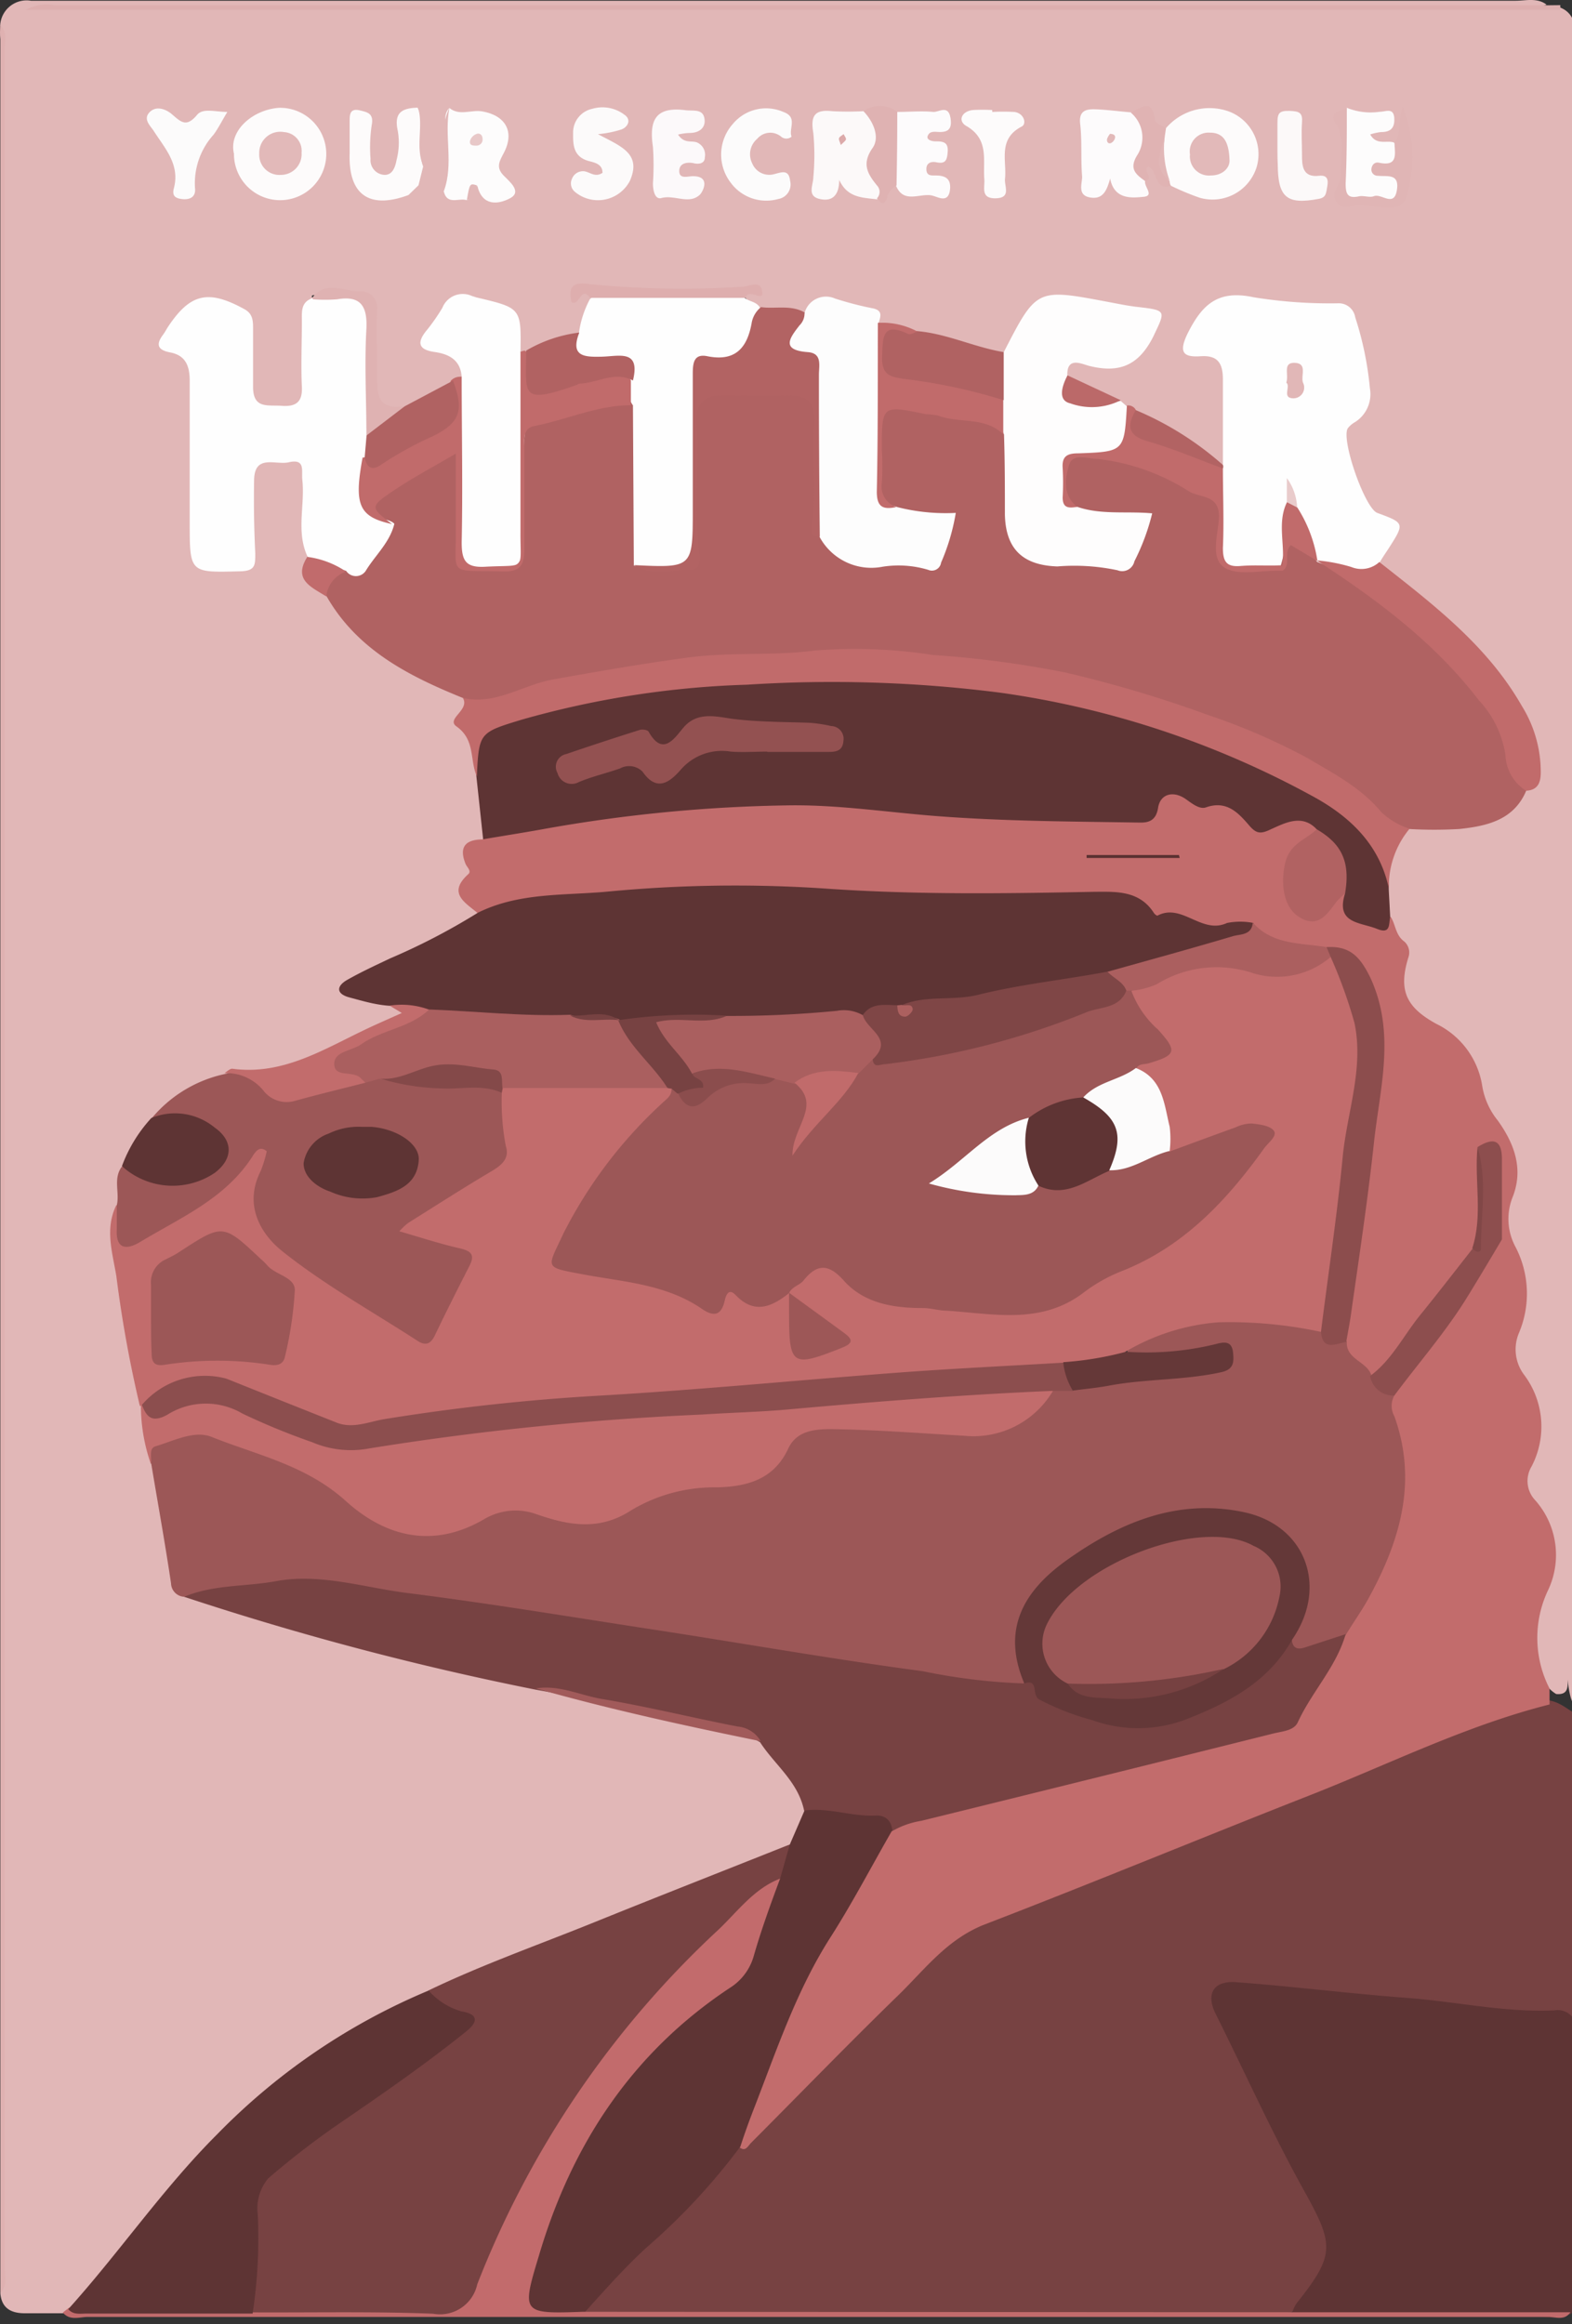 <svg width="106.93" height="158" xmlns="http://www.w3.org/2000/svg"><rect width="100%" height="100%" fill="#333333" stroke="none"/><title>background</title><path fill="none" d="M-1 -1H107.93V159H-1z"/><g><title>Layer 1</title><path fill="#e1b7b7" d="M.014 1.69A1.8 1.8 0 0 1 2.104.05h101c.7 0 1.44-.22 2.09.26a2.61 2.61 0 0 1-1.61.18h-99.8c-.49 0-1 .18-1.23 0h103.51c.94.33 1.09 1.16 1.22 2a8.53 8.53 0 0 1 0 1.32V114.38a2.7 2.7 0 0 1-.17 1.61c-.56-.67-.7-3.49-.41-6.53-.07 1.54-.07 3.07-.07 4.61 0 .55.1 1.18-.78 1.1-1.26-.75-2-3.07-1.66-5a13.74 13.74 0 0 1 .69-2.21 5.49 5.49 0 0 0-.6-5.37 3.25 3.25 0 0 1-.4-3.41 5.46 5.46 0 0 0-.43-5.23 4.27 4.27 0 0 1-.44-3.8 6.74 6.74 0 0 0-.25-5 5.34 5.34 0 0 1-.26-4 4.88 4.88 0 0 0-.85-4.39 8.65 8.65 0 0 1-1.43-3.15 5.64 5.64 0 0 0-3-3.74 4.07 4.07 0 0 1-2.19-4.67c.25-1.17-.76-1.92-.81-3a8.73 8.73 0 0 1-.15-1.93c.12-1.58.15-3.21 1.61-4.29a19.51 19.51 0 0 1 3.12-.14 5.87 5.87 0 0 0 4.74-2.24 2.3 2.3 0 0 0 .74-2.66 14.23 14.23 0 0 0-3.8-6.33 39.25 39.25 0 0 0-5.08-4.66c-.66-.52-1.56-.9-1.62-1.94a1.77 1.77 0 0 1 .28-.77c.78-1 .7-1.75-.66-2.17-.61-.19-.86-.82-1.07-1.4-.38-1-.66-2.1-1-3.15a1.77 1.77 0 0 1 .41-2 3.29 3.29 0 0 0 .88-3.49c-.94-4.45-.38-3.77-4.94-4.31-1-.12-2.09 0-3.14-.05a2.68 2.68 0 0 0-3.15 2.13c-.25.72.15.9.68 1 1.32.21 1.69 1.1 1.66 2.27-.05 1.76.23 3.52-.2 5.26-.49.64-.88.09-1.24-.14-1.6-1-3.26-2-4.9-2.94-.26-.16-.53-.31-.8-.45l-.63-.3c-1.15-.66-2.64-.73-3.47-2-.19-.77.12-1.17.9-1.19a13.32 13.32 0 0 1 1.64.15 3 3 0 0 0 3.29-2.32c.16-.66-.24-.75-.7-.83-1.84-.33-3.68-.64-5.54-.86a1.85 1.85 0 0 0-1.89 1c-.6.9-.91 2-1.92 2.63-2 0-3.84-.9-5.79-1.22-.86-.31-1.78-.4-2.62-.79a3.86 3.86 0 0 0-5.26-.71 12.09 12.09 0 0 1-2.77-.23 1.85 1.85 0 0 1-1.14-.92c-.16-.07.42-.47-.25-.4-3.06.34-6.13.09-9.19.15-.62 0-1.12-.47-1.83-.33.35.19.81 0 .91.48a4.21 4.21 0 0 1-.71 2.5c-1.08.91-2.5.94-3.74 1.45a.88.88 0 0 1-.47-.1 1.58 1.58 0 0 1-.32-1.08c-.05-1.61-.93-2.27-3.16-2.37-.79 0-2.37 1.41-2.54 2.29-.13.66.38.72.77.86.92.31 1.59.78 1.43 1.9a1.83 1.83 0 0 1-.73.64c-1.2.54-2.19 1.52-3.56 1.71-2-.06-2.1-.15-2.21-2.15a34.3 34.3 0 0 1 0-3.79c.08-1.35-.49-1.93-1.81-1.9a16.34 16.34 0 0 1-1.81 0c-.6-.05.05.36-.16.47-.47 1.8-.2 3.63-.29 5.44-.08 1.62-.48 2.06-1.9 2.1s-2.23-.53-2.36-2.1c-.08-1 0-2-.05-3a2.59 2.59 0 0 0-2.82-2.16 2.82 2.82 0 0 0-2.11 2 .78.78 0 0 0 .38.85c1.24.74 1.24 1.94 1.24 3.19v9.6a1.93 1.93 0 0 0 2.91 1.78c.52-.25.47-.69.45-1.13a35 35 0 0 1 0-4c.11-1.63.83-2.1 2.7-2.14 1.64 0 1.52 1.09 1.55 2.13 0 1.43 0 2.87.07 4.3a2.63 2.63 0 0 0 1.32 2.98 17.9 17.9 0 0 0 7.37 5.93 7.71 7.71 0 0 1 1.87 1c-.18 2 1.12 3.68 1.22 5.62a7.25 7.25 0 0 1 .26 3.83 4.48 4.48 0 0 0-.47 5.28c-.51 1.11-1.63 1.41-2.58 1.91-1.71.89-3.45 1.7-5.22 2.47-.34.15-.75.25-.89.81.83.52 1.87.45 2.75.86 1.11.49 1.07 1.06 0 1.52-2.27 1-4.46 2.19-6.76 3.13-1.44.59-3 .08-4.41.51a9.53 9.53 0 0 0-4.93 2.92 19.36 19.36 0 0 0-2.07 3.44c-.24.82-.08 1.69-.3 2.52-.49 1.78 0 3.52.29 5.24.46 2.72.93 5.44 1.38 8.16.23 1.33.38 2.68.68 4 .44 2.26.74 4.54 1.21 6.8.15.69.2 1.44.92 1.84a122.37 122.37 0 0 0 12.36 3.65c3.82.86 7.62 1.78 11.43 2.69 4.44 1.1 8.89 2.1 13.36 3.1a13.06 13.06 0 0 1 1.74.52 8.62 8.62 0 0 1 3.45 5 3.48 3.48 0 0 1-1.19 2.55c-7.58 3-15.12 6.2-22.75 9.12a10.09 10.09 0 0 0-1.64.78 45.28 45.28 0 0 0-16.28 11.87c-2.41 2.65-4.58 5.51-6.83 8.29a5 5 0 0 1-1.4 1.38 1.88 1.88 0 0 1-.69.15h-2.6c-.93 0-1.57-.34-1.66-1.35a4.4 4.4 0 0 0 .13-1.8V3.51a4 4 0 0 0-.14-1.82z"/><path fill="#774242" d="M107.514 116.7c.35.44.2 1 .2 1.44v36.76c0 .47.19 1-.23 1.41a1.12 1.12 0 0 1-.36-.48c-.3-4.85 0-9.7-.14-14.55a18 18 0 0 0-.11-3.77c-1.73-.78-3.59-.37-5.38-.61-5.25-.71-10.55-1-15.81-1.69a5.9 5.9 0 0 0-1 0c-1.56.06-2 .6-1.3 2 1.93 3.85 3.69 7.79 5.67 11.61.33.64.69 1.26 1 1.9a5 5 0 0 1-2.65 6.69h-46.87c-.8.07-1-.27-.58-.94a13.12 13.12 0 0 1 1.93-2.24c2.93-2.65 5.65-5.52 8.32-8.43a5.28 5.28 0 0 0 1.4-1.15c3.86-3.87 7.75-7.73 11.56-11.65a8.84 8.84 0 0 1 3-2.25c12.08-4.76 24.07-9.74 36.17-14.47a8.53 8.53 0 0 1 3.07-.67c.84.15 1.4.77 2.11 1.09z"/><path fill="#5e3434" d="M87.904 157.2a2.76 2.76 0 0 1 .27-.58c2.68-3.36 2.58-4 .49-7.76s-4-8-6-12c-.65-1.35-.08-2.21 1.42-2.1 3.88.29 7.75.78 11.63 1.07 3.34.25 6.63 1 10 .85a1.29 1.29 0 0 1 1.4.7 4.07 4.07 0 0 1 .16 2c.08 5.52-.12 11 .1 16.57l.1.45c0 .46-.37.67-.66.94a4.68 4.68 0 0 1-2.12.15h-15.21c-.52-.1-1.08.12-1.58-.29z"/><path fill="#c26b6c" d="M87.904 157.2h18.92c-.4.59-1 .32-1.52.32H5.974c-.57 0-1.22.28-1.7-.3l.41-.32c4-.45 8.09-.14 12.13-.2 4.3.13 8.6 0 12.9.07a2.06 2.06 0 0 0 2.23-1.51 64.4 64.4 0 0 1 9-15.95 73.88 73.88 0 0 1 10.92-11.48c.37-.32.8-.9 1.39-.25-.8 3.2-1.21 6.41-4.35 8.64-6.51 4.61-10.41 11.09-12.21 18.84-.36 1.54-.23 1.64 1.41 1.72.59 0 1.23-.1 1.72.39l48.08.03z"/><path fill="#dfb1b1" d="M.014 1.69c.51.51.3 1.15.3 1.73v150.74c0 .58.21 1.23-.29 1.74v-1.33V2.68c-.04-.33-.02-.66-.01-.99z"/><path fill="#ddaeae" d="M106.134.35v.32H1.754a3 3 0 0 1 2-.31H105.234l.9-.01z"/><path fill="#c26c6c" d="M105.404 114.8v1.08c-5.68 1.43-10.9 4.05-16.32 6.18-7.39 2.9-14.73 5.94-22.14 8.79-2.52 1-4 3-5.8 4.76-3.41 3.31-6.72 6.73-10.07 10.09-.2.2-.37.63-.79.27s-.13-.73 0-1.1c2.3-7.44 6-14.17 10.24-20.67a5.68 5.68 0 0 1 2.74-1.07c7.73-1.8 15.37-3.92 23.1-5.72a2.5 2.5 0 0 0 1.88-1.22c.89-1.84 2.21-3.43 3.05-5.29s1.95-3.45 2.68-5.31a12.85 12.85 0 0 0 .51-8.73 2.69 2.69 0 0 1-.06-2.09c1.89-2.83 4-5.49 6.06-8.22a5.16 5.16 0 0 0 1.2-3.48c-.06-1.32 0-2.64 0-4 0-.29.1-1.14-.67-.44-.26 2 .31 4.1-.37 6.09q-3.09 4.12-6.2 8.23c-.34.45-.66.9-1.33.69-1-.66-2-1.27-2-2.66.79-6 1.52-12 2.44-18 .38-2.49-.35-4.69-1.17-6.92-.33-.9-1.15-1.11-2-1.26-1.92-.15-3.87-.23-5.44-1.59-2 .53-3.93-.55-5.92-.54a1 1 0 0 1-.62-.22c-1.8-1.58-4-1.4-6.13-1.31-6.08.23-12.14 0-18.21-.33a126.12 126.12 0 0 0-19.34.89c-.76.08-1.43.66-2.24.37-.86-.72-2.06-1.35-.63-2.64.24-.22-.1-.47-.19-.71-.46-1.14 0-1.65 1.18-1.65a2.28 2.28 0 0 1 1.56-.79 139.55 139.55 0 0 1 18.1-2 59.39 59.39 0 0 1 9.58.55 135 135 0 0 0 14.55.57 1.84 1.84 0 0 0 1.89-.79c.29-.5.82-1 1.35-.79 1.62.61 3.59.2 4.94 1.55a1.88 1.88 0 0 0 2.11.39c.92-.25 2-.67 2.73.37.21.72-.38.92-.8 1.26a3 3 0 0 0-1 3.53q.85 1.92 2.43.53c.39-.34.61-1 1.32-.75.58 1.82 1.21 2.17 3 1.64.34.54.32 1.25.93 1.68a1 1 0 0 1 .27 1.06c-.7 2.25-.16 3.4 1.9 4.53a5.66 5.66 0 0 1 3.12 4.22 5 5 0 0 0 1.05 2.34c1.13 1.57 1.79 3.32 1 5.26a4 4 0 0 0 .2 3.32 6.87 6.87 0 0 1 .24 5.89 2.87 2.87 0 0 0 .36 2.83 5.85 5.85 0 0 1 .5 6.24 1.9 1.9 0 0 0 .23 2.26 5.6 5.6 0 0 1 .88 6.18 7.54 7.54 0 0 0 .12 6.65z"/><path fill="#b06262" d="M103.814 53.76c-.84 2-2.68 2.4-4.54 2.6a29.47 29.47 0 0 1-3.43 0 3.09 3.09 0 0 1-2.23-.81c-2.53-2.68-5.78-4.22-9.13-5.54a77.44 77.44 0 0 0-13.77-4.16c-2.93-.56-5.92-.63-8.88-.9a85.36 85.36 0 0 0-16.34.4 40.4 40.4 0 0 0-11.76 2.6c-1 .42-1.55-.07-2.23-.49-3.7-1.5-7.21-3.27-9.3-6.94-.38-1.07.21-1.58 1.1-1.91a2.83 2.83 0 0 0 2.67-3.08 1.16 1.16 0 0 1 0-2 29.26 29.26 0 0 1 4.58-2.92c.89-.54 1 .39 1 .95.12 1.6 0 3.2.05 4.8a2 2 0 0 0 3.11 1.83c.6-.31.61-.86.61-1.42v-5.79c0-1.93.3-2.33 2.26-2.86 1.17-.31 2.35-.63 3.53-.87.75-.15 1.53-.35 2.16.35.57 1.33.24 2.73.32 4.1.12 2-.23 4.08.24 6.1a2.22 2.22 0 0 0 2.61.33c.86-.34.45-1.27.46-1.94v-7.13c0-2 .54-2.53 2.54-2.68a29.23 29.23 0 0 1 4 0c1.84.11 2.29.63 2.37 2.47.1 2.37-.21 4.74.16 7.1a3.92 3.92 0 0 0 4.15 2.08 11 11 0 0 1 2.31 0 1.25 1.25 0 0 0 1.42-.84c.75-1.64.67-1.82-1.13-2a7.93 7.93 0 0 1-2.08-.53 1.51 1.51 0 0 1-1-1.19 30.33 30.33 0 0 1 0-5.25 1 1 0 0 1 1.23-1 48.4 48.4 0 0 1 6.9 1.39 1.36 1.36 0 0 1 .7.67c.57 1.55.26 3.16.3 4.75.09 3 1 3.94 4 4a21.71 21.71 0 0 1 2.64.11 1.33 1.33 0 0 0 1.51-.75c.29-.59.87-1.23.61-1.81s-1.09-.2-1.67-.24a7.18 7.18 0 0 1-2.73-.58c-1.24-.78-1.13-2-.79-3.09s1.52-1 2.41-.88a19.84 19.84 0 0 1 7.82 2.93 1.93 1.93 0 0 1 .78 1.73c.23 3 .23 3 3.19 2.9.1 0 .23 0 .29-.12 1.09-1.61 1.09-1.61 2.72-.5l.39.26c6.2 3.85 11.91 8.17 13.87 15.77z"/><path fill="#9c5757" d="M94.844 94.88a1.44 1.44 0 0 0 0 1.4c1.61 4.46.38 8.53-1.79 12.45-.45.81-1 1.58-1.48 2.37-.66 1.06-1.77 1.14-2.84 1.29a.81.81 0 0 1-1-.75c.42-1.58 1.17-3.08.73-4.82a4.25 4.25 0 0 0-2.76-3.24 6.66 6.66 0 0 0-2.08-.54c-5.12-.12-9.54 1.47-12.9 5.49a4.63 4.63 0 0 0-1 4.49c.16.56.44 1.18-.2 1.67-2.24.57-4.39-.24-6.53-.56-10.09-1.5-20.19-2.95-30.26-4.6-3.7-.6-7.45-.89-11.12-1.66a10 10 0 0 0-3.29.19 40 40 0 0 1-5.75.5.94.94 0 0 1-.94-.91c-.4-2.71-.89-5.4-1.34-8.1-.45-1.09 0-1.63 1.08-1.92a7.09 7.09 0 0 1 5 .21c2.87 1.26 5.76 2.33 8.26 4.42a6.21 6.21 0 0 0 7.12 1 7.23 7.23 0 0 1 6.2-.47 5 5 0 0 0 4.45-.38 17.69 17.69 0 0 1 7.65-1.94 3.17 3.17 0 0 0 2.71-1.6 4.34 4.34 0 0 1 4.46-2.17c2.91.19 5.83.41 8.76.41a5.17 5.17 0 0 0 4.52-1.86 3.43 3.43 0 0 1 1.15-.94 4 4 0 0 1 1.34-.25c3.38-.73 6.92-.47 10.51-1.54-.81-.88-1.46-.46-2-.4-1.62.18-3.24.62-4.82-.19 0-1 .84-1.06 1.46-1.32a16.32 16.32 0 0 1 11.47-.43 9.41 9.41 0 0 0 2 1c-.1 1.24 1.36 1.36 1.67 2.32a11.68 11.68 0 0 1 1.56 1.38z"/><path fill="#c26c6c" d="M89.854 90.55a29.53 29.53 0 0 0-7-.65 14.6 14.6 0 0 0-6.3 2c-1.18 1.35-2.86.86-4.32 1.15-6.65.53-13.32.87-20 1.41-9.12.75-18.3 1-27.33 2.65a5.86 5.86 0 0 1-3.38-.42c-1.74-.7-3.52-1.32-5.22-2.1a5.68 5.68 0 0 0-5.51.41 10.55 10.55 0 0 1-1 .52l-.28.07a83.94 83.94 0 0 1-1.6-8.83c-.26-1.59-.8-3.21 0-4.83a.88.88 0 0 1 .23.24c.41.6-.13 1.71.58 1.93s1.48-.59 2.19-1a16.1 16.1 0 0 0 5.68-4.45c.35-.48.81-1.09 1.48-.73s.27 1 .15 1.5c-.7 3-.12 4.56 2.46 6.29 2.24 1.5 4.62 2.81 6.79 4.43 1.09.81 1.76.55 2.27-.66.43-1 1-2 1.46-3 .34-.71.15-1.16-.62-1.36a25.83 25.83 0 0 1-2.54-.74c-1.25-.47-1.35-1-.26-1.8 1.58-1.11 3.22-2.13 4.87-3.12a2 2 0 0 0 1.16-2.26 5.5 5.5 0 0 1 .18-3.26 1.16 1.16 0 0 1 .45-.32 78 78 0 0 1 10.54-.11 1.63 1.63 0 0 1 .51.14c.76.55.32 1.06-.1 1.51a22.77 22.77 0 0 1-2 2.18c-2.23 1.88-3.44 4.42-4.71 6.93-.68 1.34-.59 1.53.94 1.83 2.8.56 5.72.72 8.22 2.33a.71.71 0 0 0 1.13-.23 1 1 0 0 1 1.75-.31c1 .85 2-.15 3 0a3.78 3.78 0 0 1 .43 2.38c0 1.64.11 1.7 1.72 1.28a1.74 1.74 0 0 0 1.11-.52c-.86-1.31-2.62-1.75-3.33-3.22 1.18-2.28 2.28-2.6 4.16-1a6.7 6.7 0 0 0 3.74 1.58c2.63.27 5.28.36 7.91.67a3.28 3.28 0 0 0 1.94-.45c3-1.58 6.1-3.13 9-4.92 2.23-1.38 3.55-3.74 5.22-5.71.55-.64.22-1-.55-1a8.5 8.5 0 0 0-2.83.87c-.86.36-1.68.87-2.68.53a2.45 2.45 0 0 1-.37-1.57 6.6 6.6 0 0 0-1.88-3.94c-.2-.73.41-.81.83-.93 1.29-.37 1-.95.31-1.67a9.68 9.68 0 0 1-1.3-1.66c-.3-.46-.58-1 0-1.44 2.67-1.46 5.41-2.37 8.5-1.35a5.28 5.28 0 0 0 3.54-.37c.5-.19 1-.58 1.55-.39a9.36 9.36 0 0 1 2.08 6.75c-.66 5.62-1.51 11.22-2.18 16.85a2.81 2.81 0 0 1-.79 1.89z"/><path fill="#774242" d="M12.524 108.56c2-.84 4.16-.68 6.24-1.06 3-.56 6 .43 8.92.8 5.65.71 11.27 1.65 16.9 2.51 6.06.93 12.11 2 18.19 2.81a40.66 40.66 0 0 0 6.85.83.66.66 0 0 1 1 .06c2.65 2.67 6 3.05 9.31 2.13 2.78-.77 5.48-2.11 7.1-4.82a.66.66 0 0 1 .84-.35c.05.6.39.7.9.53l2.76-.9c-.64 2.23-2.3 3.91-3.26 6-.26.55-1 .6-1.6.74q-12 3-24 5.95a5.77 5.77 0 0 0-2 .71c-1.35-.7-2.85-.6-4.29-.87-.58-.11-1.21 0-1.68-.5-.4-2-2-3.13-3-4.68-1.79-1.08-3.87-1.12-5.83-1.58-3.14-.74-6.29-1.44-9.46-2a202.59 202.59 0 0 1-23.89-6.31zm40.54 19.16c-1.77.68-2.88 2.22-4.17 3.45a65.1 65.1 0 0 0-16.43 24.13 2.59 2.59 0 0 1-3 2c-4.08-.16-8.18-.07-12.26-.09a1 1 0 0 1-.29-.91 29.13 29.13 0 0 0 .19-5.45 4.91 4.91 0 0 1 2.39-4.4c3.59-2.47 7.11-5 10.64-7.57a10.77 10.77 0 0 0 .89-.74c.48-.43.54-.7-.14-1.08s-1.87-.45-1.75-1.73c3.66-1.76 7.5-3.11 11.26-4.63 4.43-1.79 8.88-3.53 13.32-5.3.26 1.36.14 1.79-.65 2.32z"/><path fill="#5e3434" d="M32.494 62.06c2.78-1.39 5.85-1.17 8.81-1.44a91.51 91.51 0 0 1 14.84-.21c6.12.43 12.22.34 18.34.22 1.38 0 3-.12 4 1.43.05.09.21.21.25.19 1.67-.88 3 1.3 4.73.5a4.62 4.62 0 0 1 1.8 0c.35 1.21-.72 1.2-1.33 1.4-2.84.9-5.69 1.76-8.61 2.39a96.42 96.42 0 0 1-13.73 2.07 3.16 3.16 0 0 1-.53.11 14 14 0 0 0-2.62.53c-3-.24-5.91.49-8.88.24a40.26 40.26 0 0 0-7.1.22 3.14 3.14 0 0 1-.55-.11 11.55 11.55 0 0 0-3.33-.11 73 73 0 0 1-9.26-.36c-1-.09-1.84-.68-2.83-.75s-1.83-.33-2.73-.57-.9-.76-.15-1.19c.95-.54 1.95-1 2.94-1.47a43.77 43.77 0 0 0 5.94-3.09z"/><path fill="#5e3434" d="M94.564 62.35c-.11.47.05 1.19-.9.8-1.14-.46-2.83-.35-2.17-2.41a8.84 8.84 0 0 0-1.93-4.36c-1-1.07-2.17-.42-3.12 0-.72.35-1 .29-1.49-.28-.74-.86-1.53-1.7-2.92-1.21-.42.15-.91-.23-1.33-.53-.87-.64-1.78-.4-1.93.56-.17 1.13-1 1-1.51 1-4.49-.07-9-.09-13.46-.43-3.3-.25-6.6-.76-9.91-.74a102.28 102.28 0 0 0-17.17 1.66c-1.29.23-2.58.43-3.86.65l-.46-4.28c-.32-3.11-.16-3.36 2.73-4.23a65.84 65.84 0 0 1 17.3-2.55 83.45 83.45 0 0 1 18 1 63.26 63.26 0 0 1 18.82 6.61c.53.29 1 .63 1.54 1 2.07 1.42 3.7 3.11 3.67 5.85l.1 1.89zm-41.5 65.37l.66-2.32 1-2.31c1.66-.22 3.26.44 4.91.34.67 0 1 .42 1.06 1-1.4 2.43-2.7 4.93-4.21 7.29-2.28 3.57-3.61 7.53-5.12 11.43-.36.92-.7 1.85-1 2.78a43.11 43.11 0 0 1-6.42 6.9c-1.48 1.36-2.8 2.86-4.14 4.34h-.16c-4.12.14-4.18.12-3-3.77 2.23-7.58 6.34-13.84 13-18.25a3.76 3.76 0 0 0 1.63-2.18c.5-1.74 1.13-3.48 1.79-5.25z"/><path fill="#c26c6c" d="M71.624 94.56a6.28 6.28 0 0 1-6.06 3.05c-3-.17-6-.41-9.06-.45-1.26 0-2.36.18-2.9 1.35-1 2.13-2.87 2.56-4.85 2.61a11 11 0 0 0-5.82 1.56c-2.21 1.44-4.32 1-6.43.27a4.18 4.18 0 0 0-3.6.35c-3.45 2-6.68 1.19-9.38-1.25s-6-3.11-9.13-4.36c-1.18-.47-2.57.27-3.82.64-.47.14-.24.78-.31 1.2a12 12 0 0 1-.68-4l.1-.07a3.82 3.82 0 0 0 2.58-.19 4.48 4.48 0 0 1 3.85.1c.6.28 1.29.38 1.86.71 3.57 2.05 7.3 2 11.23 1.26 6-1.16 12.18-1.22 18.29-1.7 7-.55 14.1-.92 21.13-1.55 1-.05 2.08-.31 3 .47z"/><path fill="#9c5757" d="M34.134 74.3a16.43 16.43 0 0 0 .27 3.61c.27.82-.24 1.28-.94 1.7-1.93 1.14-3.81 2.35-5.71 3.54a5.23 5.23 0 0 0-.59.56c1.48.43 2.76.85 4.07 1.15.77.18 1.11.4.7 1.2-.8 1.57-1.6 3.15-2.36 4.74-.29.6-.65.7-1.17.36-3.09-2-6.34-3.81-9.21-6.1-1.51-1.21-2.61-3.17-1.47-5.43a8.12 8.12 0 0 0 .42-1.36c-.46-.39-.72 0-.87.19-1.84 3-4.95 4.29-7.78 6-.85.5-1.62.51-1.55-.86v-1.66c.21-.86-.27-1.82.35-2.63 1.32.31 2.52 1.12 4 .86s2.75-1.09 2.73-2-1.23-1.73-2.76-2c-.65-.11-1.32.28-1.93-.16a8.9 8.9 0 0 1 5-3 2.64 2.64 0 0 1 2.84.78 2.38 2.38 0 0 0 2.45.47c1.36-.44 2.8-.59 4.16-1a3 3 0 0 1 1.36-.13 39.13 39.13 0 0 0 5.89.44c.72-.08 1.61-.17 2.1.73z"/><path fill="#fefefe" d="M26.824 35.61c-.3 1.25-1.26 2.1-1.91 3.14a.8.8 0 0 1-1.37.06c-.89-.3-2 0-2.64-1-.77-1.69-.15-3.46-.34-5.19-.07-.6.24-1.46-.93-1.19-.89.2-2.32-.58-2.35 1.21s0 3.31.08 5c0 .78 0 1.17-1 1.2-3.46.09-3.46.14-3.46-3.34v-9.61c0-1-.27-1.73-1.33-1.93-.84-.16-1-.53-.47-1.22a4.6 4.6 0 0 0 .26-.42c1.55-2.38 2.78-2.67 5.28-1.29.54.3.57.76.57 1.27v4c0 1.52 1 1.22 1.95 1.29s1.42-.24 1.37-1.29c-.07-1.49 0-3 0-4.47 0-.61-.08-1.25.66-1.54a4.08 4.08 0 0 1 2.86-.26c.84.09 1.12.75 1.11 1.56 0 2.57 0 5.13.15 7.69a6.79 6.79 0 0 1-.11 1.74c-.44 1.17.15 2.34 0 3.52 0 .87 1.2.61 1.62 1.07z"/><path fill="#5e3434" d="M29.154 135.33a4.72 4.72 0 0 0 2.25 1.42c.88.14 1.32.55.32 1.35-2.65 2.13-5.43 4.07-8.25 6a56.56 56.56 0 0 0-5.23 4 3.18 3.18 0 0 0-.71 2.45 34.15 34.15 0 0 1-.35 6.74H5.864c-.42 0-.89.1-1.22-.3 3.49-3.87 6.44-8.21 10.15-11.91a43.52 43.52 0 0 1 14.36-9.75z"/><path fill="#fefefe" d="M83.184 31.61v-5.8c0-1.11-.34-1.67-1.52-1.59s-1.5-.26-.89-1.53c1-2 2.07-3 4.5-2.48a32.46 32.46 0 0 0 5.75.41 1.13 1.13 0 0 1 1.16.95 22.24 22.24 0 0 1 1 4.84 2.25 2.25 0 0 1-1 2.28 1.65 1.65 0 0 0-.5.42c-.49.74 1.15 5.44 2 5.76 1.87.69 1.87.7.77 2.42-.21.32-.43.64-.64 1-.4 1-1.21.94-2 .72a23.28 23.28 0 0 1-2.23-.82 16.84 16.84 0 0 1-1.67-3.5 12.42 12.42 0 0 0-.2-1.46 2.63 2.63 0 0 1 0 1.35 15.67 15.67 0 0 1-.66 4.1c-1.26 0-2.81.51-3.68-.18s-.23-2.36-.34-3.59c-.08-.91-.58-1.8-.24-2.75a1.3 1.3 0 0 1 .39-.55z"/><path fill="#c16b6b" d="M94.474 60.41c-.62-2.94-2.58-4.84-5.08-6.22a62.18 62.18 0 0 0-21.38-7.1 90.2 90.2 0 0 0-17.19-.54 62.83 62.83 0 0 0-15.31 2.37c-2.93.89-2.93.88-3.08 3.86-.49-1.1-.09-2.48-1.38-3.39-.74-.52.93-1.12.43-1.94 2.22.51 4.06-.88 6.11-1.25 3-.54 6-1.06 9.08-1.48s5.82-.11 8.73-.49a34.78 34.78 0 0 1 8.06.3 70.35 70.35 0 0 1 9 1.19 84.27 84.27 0 0 1 9.71 2.89 43.59 43.59 0 0 1 6.77 2.93c1.78 1.06 3.63 2 5 3.66a4.93 4.93 0 0 0 1.94 1.14 6.11 6.11 0 0 0-1.41 4.07z"/><path fill="#fefdfd" d="M73.284 34.46c1.64.56 3.36.28 5.09.44a15 15 0 0 1-1.21 3.26.85.85 0 0 1-1.15.61 14.13 14.13 0 0 0-4.09-.26c-2.36-.08-3.52-1.19-3.57-3.54 0-1.81 0-3.62-.06-5.43a5.34 5.34 0 0 1-.46-2.35c.08-1.09-.3-2.25.44-3.24 2.23-4.34 2.23-4.34 7.01-3.44.7.13 1.4.28 2.11.36 2 .23 1.88.26 1.06 2-1 2-2.34 2.52-4.39 2-.52-.14-1.53-.65-1.46.71s.68 1.73 1.88 1.58c.59-.07 1.15.26 1.75.1l.43.38a3 3 0 0 1 .39 1.97c0 1-.39 1.58-1.51 1.39a4.12 4.12 0 0 0-1.31 0c-.59.1-1.55-.41-1.68.47s-.48 1.94.28 2.79c.08.14.3.14.45.2z"/><path fill="#fefefe" d="M43.114 38.45l-.06-10.89a2.5 2.5 0 0 1-.44-1.6.94.94 0 0 0-1-1.21c-.44 0-.88 0-1.32-.07-1.52-.19-1.72-.66-.92-2a6.83 6.83 0 0 1 .74-2.32 1 1 0 0 1 .73-.35c3.09-.05 6.18-.07 9.28 0a1 1 0 0 1 .59.29c.33.22.8.23 1 .66-.2 2.61-.7 3.27-3.07 3.86a1.29 1.29 0 0 0-1 1.08 20.41 20.41 0 0 0-.37 5.39v6.26c0 .58.07 1.17-.75 1.13a10.46 10.46 0 0 1-3.41-.23z"/><path fill="#fdfdfd" d="M61.014 34.47a13.37 13.37 0 0 0 4 .4 14.31 14.31 0 0 1-1 3.38.63.63 0 0 1-.88.49 7 7 0 0 0-3.1-.21 4 4 0 0 1-4.27-2c-.5-1.27-.13-2.59-.19-3.89-.11-2.24.18-4.51-.36-6.73a2.23 2.23 0 0 0-.54-1.33c-1.67-1.52-1.65-1.83.05-3.29a1.51 1.51 0 0 1 2.06-1 22.26 22.26 0 0 0 2.52.66c.81.14.58.6.44 1.07a9.58 9.58 0 0 1 .28 5.3c-.3 2.13-.06 4.25-.16 6.38-.05.79.71.56 1.15.77z"/><path fill="#fefefe" d="M31.404 25.61c-.09-1.15-.87-1.54-1.85-1.68s-1.26-.55-.59-1.4a12.92 12.92 0 0 0 1.13-1.61 1.49 1.49 0 0 1 2-.8l.31.1c3.05.72 3.05.72 3 3.71a5.54 5.54 0 0 1 .44 4 56.33 56.33 0 0 0-.26 9c0 1.39-.4 1.76-1.76 1.71-2.59-.1-2.67 0-2.57-2.65.11-2.81-.3-5.58-.33-8.37a3.12 3.12 0 0 1 .48-2.01z"/><path fill="#c16b6b" d="M89.564 38.1a11.26 11.26 0 0 1 2.36.45 1.8 1.8 0 0 0 1.9-.34c3.63 2.86 7.33 5.65 9.69 9.78a8.5 8.5 0 0 1 1.29 4.53c0 .69-.2 1.2-1 1.24a3 3 0 0 1-1.4-2.41 6.94 6.94 0 0 0-1.81-3.74c-3.03-3.95-6.93-6.84-11.03-9.51z"/><path fill="#b26363" d="M54.724 21.24a1.13 1.13 0 0 1-.34.88c-.65.84-1.31 1.68.56 1.82 1 .07.76.91.76 1.54q0 5.51.06 11c-.37 0-.65-.12-.57-.59.41-2.36 0-4.74.2-7.1.09-1.36-.45-1.94-1.79-1.91s-3 0-4.48 0c-1.1 0-1.82.46-1.73 1.83.19 3-.19 6.07.2 9.1.07.57-.14.95-.63.93-1.28 0-2.62.45-3.84-.32 4 .19 4 .19 4-3.78v-9.23c0-.75.08-1.38 1-1.19 1.86.37 2.69-.53 3-2.23a1.77 1.77 0 0 1 .64-1.11c.96.14 2.01-.18 2.96.36z"/><path fill="#c16b6b" d="M31.404 25.61c0 3.75.08 7.5 0 11.25 0 1.25.26 1.75 1.62 1.67 2.8-.15 2.36.32 2.38-2.36V23.92a1 1 0 0 1 .29-.08.81.81 0 0 1 .3.38c.69 2.23.69 2.24 3 1.51a14.89 14.89 0 0 1 2.4-.47c.61-.08 1.22-.09 1.52.61v1.68c-2.29 0-4.39 1-6.6 1.42-.77.16-.64.93-.65 1.53v6.8c0 1.1-.25 1.59-1.47 1.55-3.85-.11-3.13.42-3.19-3.12v-4.89c-1.46.86-2.9 1.62-4.24 2.52-1.62 1.09-1.59 1.14-.1 2.27-2.25-.49-2.6-1.29-2-4.52 2.18-.26 3.88-1.55 5.58-2.74.76-.54.16-1.67.42-2.49.28-.27.53-.27.74-.27z"/><path fill="#b06262" d="M68.274 23.94v3.26c-2.65.08-5.14-.76-7.7-1.24a.85.85 0 0 1-.71-1c0-.87-.34-1.93.13-2.57.61-.83 1.55.3 2.38.12 2.03.17 3.91 1.1 5.9 1.43z"/><path fill="#5e3434" d="M10.294 76.01a4.24 4.24 0 0 1 4.31.65c1.28.9 1.25 2.14 0 3.08a5.12 5.12 0 0 1-6.31-.46 9.89 9.89 0 0 1 2-3.27z"/><path fill="#fdfbfb" d="M79.314 8.71a3.9 3.9 0 0 1 4-1.22 3.1 3.1 0 0 1 2.17 3.85 3.14 3.14 0 0 1-3.89 2.1 17.21 17.21 0 0 1-2-.84 5.24 5.24 0 0 1-.4-.36 4.59 4.59 0 0 1-.36-2.87 1 1 0 0 1 .48-.66zm-63.4 1.74c-.38-1.57 1.29-3 3.07-3.12a3.14 3.14 0 1 1-3.07 3.12z"/><path fill="#c16b6b" d="M62.404 22.54c-.21.06-.47.24-.62.17-1.79-.85-1.73.22-1.78 1.52s.6 1.38 1.4 1.52a37.75 37.75 0 0 1 6.84 1.45v2.33c-1.25-1.23-3-.72-4.45-1.28a5.14 5.14 0 0 0-.81-.09c-3-.62-3-.63-3 2.38a18.75 18.75 0 0 1 0 2.3 1.46 1.46 0 0 0 1 1.63c-.95.2-1.37 0-1.34-1.15.08-3.79.06-7.58.07-11.37a5.05 5.05 0 0 1 2.69.59z"/><path fill="#fdfcfc" d="M31.754 13.61c-.53-.18-1.35.37-1.57-.61.35-1.35 0-2.73.16-4.09 0-.53-.22-1.1.22-1.57.69.56 1.48.11 2.22.23 1.59.27 2.24 1.37 1.5 2.8-.29.56-.6 1 0 1.59.39.4 1.24 1.08.41 1.52s-1.89.53-2.22-.83c-.9-.18-.18.84-.72.96z"/><path fill="#fcf9f9" d="M59.644 13.55c-1-.12-2-.1-2.56-1.32 0 1-.43 1.5-1.32 1.3s-.45-.93-.44-1.48a16.26 16.26 0 0 0 0-3c-.2-1.16.07-1.63 1.29-1.49a20.48 20.48 0 0 0 2.13 0c1.29.28 1.22 1.43 1.06 2.21a3.74 3.74 0 0 0 .26 3c.15.34 0 .68-.42.78z"/><path fill="#c26c6c" d="M24.854 73.61c-1.6.41-3.2.79-4.78 1.23a2 2 0 0 1-2.08-.6 3.24 3.24 0 0 0-2.73-1.28c.18-.11.38-.32.55-.3 3.37.45 6.1-1.26 8.94-2.62.83-.4 1.69-.77 2.58-1.17l-.83-.5a5.4 5.4 0 0 1 2.68.27c.11.92-.68 1-1.22 1.25-1.49.75-3.15 1.18-4.46 2.26.24.8 1.48.46 1.35 1.46z"/><path fill="#fdfbfc" d="M77.894 12.31c-.09.37.65 1-.1 1.07s-2 .23-2.28-1.24c-.23.83-.5 1.45-1.39 1.28s-.48-1-.52-1.46c-.09-1.15 0-2.32-.12-3.46-.13-.92.31-1.09 1-1.07s1.64.14 2.45.21c1.46.62 1.25 1.86.83 2.89a1.77 1.77 0 0 0 .13 1.78z"/><path fill="#c16b6b" d="M73.284 34.46c-.52.07-1 .15-1-.64a18.49 18.49 0 0 0 0-2c-.06-.83.34-1 1.08-1 3.11-.11 3.11-.14 3.29-3.25a.58.58 0 0 1 .6.29c0 1.19.67 1.73 1.75 2.05a11.41 11.41 0 0 1 4.18 1.92c0 1.81.08 3.62 0 5.42 0 .91.23 1.31 1.19 1.23s1.86 0 2.79-.05q.15.12.11.24t-.09.13h-.33c-1.21 0-2.67.34-3.56-.21-1-.65-.43-2.25-.38-3.4.06-1.56-1.26-1.34-2-1.76a14.63 14.63 0 0 0-6.25-2.23c-.65 0-1.67-.42-1.93.38s-.51 2.09.55 2.88z"/><path fill="#fdfbfb" d="M27.784 13.26c-2.7 1-4.1-.05-4-2.85V8.27c0-.47 0-.94.72-.76.47.12.94.19.78 1a10.17 10.17 0 0 0-.08 2.29 1 1 0 0 0 .85 1.08c.63.09.83-.51.92-1a4.65 4.65 0 0 0 .08-2c-.28-1.27.35-1.53 1.35-1.56.61 1.29-.1 2.71.38 4l-.32 1.29c-.06.42-.39.49-.68.65z"/><path fill="#fcfafa" d="M40.674 9.12c1.52.82 3 1.3 2.17 3.18a2.45 2.45 0 0 1-3.73.75.74.74 0 0 1-.21-.89.8.8 0 0 1 .76-.52c.42 0 .78.47 1.32.11 0-.62-.57-.7-1-.82-1.07-.33-1-1.24-1-2a1.65 1.65 0 0 1 1.29-1.53 2.47 2.47 0 0 1 2.2.4c.5.34.23.84-.2 1a7.17 7.17 0 0 1-1.6.32z"/><path fill="#fcfbfb" d="M53.844 9.29a.54.54 0 0 1-.71 0 1.16 1.16 0 0 0-1.63.15 1.37 1.37 0 0 0-.34 1.66 1.25 1.25 0 0 0 1.49.74c.5-.12 1-.36 1.09.45a1 1 0 0 1-.81 1.24 3 3 0 0 1-3.23-1.11 3.13 3.13 0 0 1 .15-4 2.94 2.94 0 0 1 3.43-.81c1.01.36.34 1.15.56 1.68z"/><path fill="#b06262" d="M30.814 25.88c.75 2 .51 2.85-1.38 3.78a23.86 23.86 0 0 0-3.46 1.9c-.62.45-1 .31-1.17-.45l.13-1.5c.42-1.25 1.6-1.54 2.62-2l3.26-1.73z"/><path fill="#b16262" d="M43.054 25.87c-1.25-.66-2.41.17-3.62.21 0 0-.1 0-.15.07-4 1.42-3.47.66-3.5-2.31a9.35 9.35 0 0 1 3.62-1.23c-.63 1.63.33 1.67 1.53 1.64s2.64-.51 2.12 1.62z"/><path fill="#fdfbfc" d="M61.034 7.61c.82 0 1.65-.08 2.47 0 .39 0 1-.49 1.15.41s-.31 1-1 .94c-.21 0-.44 0-.55.28s.32.38.57.37c.53 0 .83.09.79.7s-.16.85-.79.72c-.37-.07-.68.07-.66.5s.33.4.61.4c.64 0 1.07.18 1 .94-.11 1-.82.51-1.24.42-.82-.17-1.93.59-2.44-.68a5.49 5.49 0 0 1 .09-5z"/><path fill="#fcf9fa" d="M46.124 9.15c.43.66.95.37 1.32.55a.91.91 0 0 1 .5 1c0 .38-.34.49-.74.4s-1-.05-1 .53.6.34.94.35c1.19 0 .7 1 .47 1.25-.73.7-1.72 0-2.61.23-.46.14-.59-.52-.59-1a18.18 18.18 0 0 0 0-2.47c-.26-1.75.12-2.76 2.19-2.5.55.07 1.19-.11 1.31.55s-.37 1-1 1a3.72 3.72 0 0 0-.79.11z"/><path fill="#fdfcfc" d="M91.614 7.33a4.3 4.3 0 0 0 2.23.27c.43 0 1-.34 1 .54 0 .65-.35.84-.92.84a3.75 3.75 0 0 0-.72.16c.42.75 1.09.39 1.59.54a.86.86 0 0 1 .25 1.17c-.4.53-.46.76 0 1.34.63.74.17 1.41-.85 1.44-2.89.1-3 .1-2.85-2.83.12-1.19-.56-2.36.27-3.47z"/><path fill="#fcfbfb" d="M15.464 7.61c-.38.63-.62 1.12-.94 1.55a4.93 4.93 0 0 0-1.26 3.62c.07.55-.27.8-.81.76s-.76-.23-.63-.73c.43-1.61-.58-2.69-1.35-3.88-.23-.37-.77-.81-.3-1.3s1.16-.17 1.5.12c.64.55 1 .94 1.74.05.4-.47 1.23-.19 2.05-.19z"/><path fill="#fcf9f9" d="M86.894 10.35v-2c0-.67.13-.83.83-.81s.89.15.84.81 0 1.44 0 2.15 0 1.59 1.17 1.45c.54-.06.64.25.55.72s-.06.75-.58.85c-2.18.41-2.78-.09-2.79-2.36q-.02-.39-.02-.81z"/><path fill="#fdfbfb" d="M67.494 7.61a13.72 13.72 0 0 1 1.49 0c.7.08.87.84.5 1-1.62.85-1 2.3-1.12 3.52-.07.52.45 1.32-.62 1.35s-.74-.74-.79-1.31c-.1-1.3.34-2.71-1.23-3.61-.59-.34-.32-1 .46-1.08a11.87 11.87 0 0 1 1.31 0v.13z"/><path fill="#e0b5b5" d="M91.614 7.33c0 1.71 0 3.41-.08 5.12 0 .65.07 1.08.89.9.32-.07.71.09 1 0 .52-.25 1.39.78 1.59-.4s-.63-.93-1.29-1a.42.42 0 0 1-.44-.39c0-.34.22-.56.51-.5 1.34.29 1.08-.62 1.06-1.36.5-.62.23-1.46.56-2.44a9.21 9.21 0 0 1 .29 6c-.38 1.64-2.57.34-3.89.77a.81.81 0 0 1-1.05-.74c0-.43.46-.9.44-1.35-.05-1.18.35-2.39-.34-3.53-.54-.85.34-.8.75-1.08z"/><path fill="#dfb2b2" d="M27.544 27.61l-2.62 2c0-2.42-.14-4.85 0-7.26.07-1.57-.41-2.27-2-2a11.2 11.2 0 0 1-1.65 0c0-.05-.06-.13 0-.15.91-1.14 2.1-.4 3.15-.39a1.09 1.09 0 0 1 1.22 1.22c-.06 1.42 0 2.85 0 4.27s-.07 2.6 1.9 2.31zm33.49-20q0 2.48-.05 5a1.31 1.31 0 0 0-.66.87c-.16.5-.42.37-.67 0a.63.63 0 0 0 0-.87c-.62-.77-1.07-1.45-.3-2.55.51-.72.07-1.78-.62-2.5a1.93 1.93 0 0 1 2.3.05z"/><path fill="#deaeae" d="M50.734 20.25h-10.59c-.65-.87-.73.65-1.28.28-.18-.94 0-1.39 1.18-1.22a64 64 0 0 0 10.36.19c.52 0 1.27-.47 1.42.21.25.99-.97-.21-1.09.54z"/><path fill="#a15a5a" d="M36.454 114.79c1.56-.26 3 .46 4.45.71 3.11.52 6.18 1.28 9.27 1.88a2 2 0 0 1 1.57 1c-5.13-1.05-10.24-2.16-15.29-3.59z"/><path fill="#b26363" d="M83.184 31.85c-1.7-.63-3.38-1.35-5.12-1.85-1.4-.4-1.39-1.09-.81-2.12a21.45 21.45 0 0 1 5.93 3.73.3.3 0 0 1 0 .24z"/><path fill="#e0b3b3" d="M77.894 12.31c-.66-.47-1.13-.85-.5-1.82a2.22 2.22 0 0 0-.47-2.83c.72-.37 1.48-1 1.64.53 0 .2.49.34.75.52l-.09.61c-.09 1-.55 2.07.34 3q0 .16.08.31c-1.15.35-.86-1-1.53-1.31-.44.29.46.8-.22.99z"/><path fill="#bb6969" d="M76.234 27.21a4.34 4.34 0 0 1-3.44.21c-.87-.2-.55-1.2-.18-1.9l3.62 1.69z"/><path fill="#c16b6c" d="M20.904 37.86a6.14 6.14 0 0 1 2.64 1 2 2 0 0 0-1.35 1.69c-1.01-.64-2.28-1.12-1.29-2.69z"/><g fill="#e1b7b7"><path d="M30.574 7.32c-.38 1.87.3 3.82-.38 5.67.21-1.88-.5-3.83.38-5.67zm-1.75 4.02c-.62-1.29 0-2.7-.38-4 .86 1.27.2 2.67.38 4zm-1.04 1.92l.68-.66c.61 1.08-.36.53-.68.66zm3.97.35c.2-1.16.2-1.16.71-1-.4.23-.21.86-.71 1z"/></g><path fill="#8c4d4d" d="M89.854 90.55c.5-4 1.1-7.93 1.48-11.91.29-3 1.45-6 .8-9.09a32.37 32.37 0 0 0-1.62-4.49c-.23-.17-.48-.33-.28-.67 1.57-.09 2.27.61 3 2.12 1.72 3.78.62 7.48.22 11.21s-1 7.71-1.55 11.57c-.09.65-.22 1.3-.33 1.94-.75.14-1.6.62-1.72-.68z"/><path fill="#8d4e4e" d="M94.844 94.88a1.61 1.61 0 0 1-1.65-1.33c1.48-1.09 2.27-2.74 3.39-4.12s2.38-3 3.56-4.51a.69.69 0 0 0 .51-.75 46.19 46.19 0 0 0-.14-6.19c1-.62 1.65-.57 1.65.83v5.45s-1.7 2.88-2.59 4.29c-1.42 2.22-3.17 4.23-4.73 6.33z"/><path fill="#ab5f5f" d="M90.234 64.39l.28.67a5.6 5.6 0 0 1-5.23 1.12 7.76 7.76 0 0 0-6.61.74 5.67 5.67 0 0 1-1.73.44.4.4 0 0 1-.4.12c-.5-.39-1.25-.56-1.22-1.41 2.85-.8 5.7-1.58 8.53-2.42.5-.15 1.3-.05 1.36-.93 1.35 1.53 3.26 1.38 5.02 1.67z"/><path fill="#b16262" d="M89.564 56.38c1.72 1 2.29 2.23 1.93 4.36a4.88 4.88 0 0 0-.58.56c-.63.84-1.24 1.82-2.49 1.08s-1.28-2.56-1-3.72c.32-1.33 1.4-1.56 2.14-2.28z"/><path fill="#814747" d="M100.504 77.98c.68 2.28.23 4.6.23 6.89 0 .36-.37.26-.59 0 .74-2.26.13-4.59.36-6.89z"/><path fill="#593131" d="M80.244 58.33h-6.33v-.2h6.28l.05.2z"/><path fill="#c16b6b" d="M87.224 38.82v-.36c.21-1.43-.37-2.92.32-4.32.38-.17.49.19.7.36a9.27 9.27 0 0 1 1.37 3.64l-1.81-1.08c-.54.55.07 1.34-.58 1.76z"/><path fill="#8c4e4e" d="M71.624 94.56c-6 .25-12.07.73-18.1 1.27-1.92.17-3.85.21-5.77.34a195.61 195.61 0 0 0-22.62 2.3 6.68 6.68 0 0 1-3.9-.42 46.72 46.72 0 0 1-4.73-1.94 4.92 4.92 0 0 0-5.15.09c-1 .53-1.38.16-1.7-.69a5.64 5.64 0 0 1 5.75-1.78c2.49 1 5 2 7.52 3 1.1.42 2.19-.08 3.23-.25a141.62 141.62 0 0 1 14.7-1.6c6.84-.4 13.67-1.07 20.5-1.58 3.66-.27 7.34-.44 11-.66a1.87 1.87 0 0 1 .65 1.93l-1.38-.01z"/><path fill="#643838" d="M87.894 111.47c-1.6 2.87-4.31 4.29-7.21 5.42a9.14 9.14 0 0 1-6.37.06 17.19 17.19 0 0 1-3.64-1.42c-.51-.3 0-1.42-1-1.08-1.59-3.74 0-6.36 3-8.46 3.61-2.55 7.53-4.14 12-3.17 4.17.92 5.68 5.09 3.22 8.65z"/><path fill="#653838" d="M72.974 94.54a4.47 4.47 0 0 1-.65-1.93 22.19 22.19 0 0 0 4.27-.71 19.91 19.91 0 0 0 6.06-.51c.56-.15 1.14-.28 1.22.57.06.62.07 1.14-.8 1.33-2.53.56-5.13.44-7.67.92-.8.15-1.61.22-2.43.33z"/><path fill="#9c5757" d="M76.614 67.35h.34a6.55 6.55 0 0 0 1.81 2.64c1.33 1.47 1.27 1.74-.63 2.3-.31.09-.66 0-.86.37-.1 1-1.09.9-1.68 1.28s-1.3.56-1.91.94a16.64 16.64 0 0 0-3.57 1.42c-2.29.78-3.89 2.55-6 4.05 2.34.24 4.42.93 6.54.08 1.8.29 3.28-.69 4.88-1.21a12.34 12.34 0 0 0 2.48-.83c.5-.16 1-.53 1.54-.1 1.49-.55 3-1.11 4.48-1.64a2.66 2.66 0 0 1 1.1-.27c.53.06 1.24.14 1.51.49s-.37.81-.64 1.18c-2.55 3.56-5.47 6.69-9.68 8.36a10.79 10.79 0 0 0-2.59 1.45c-2.89 2.22-6.13 1.46-9.32 1.25-.54 0-1.09-.18-1.63-.18-2 0-4-.31-5.39-1.87-1-1.12-1.8-1.19-2.74 0-.26.32-.78.41-1 .87-1.18.93-2.35 1.44-3.62.11-.51-.53-.68.12-.74.4-.27 1.17-.91 1-1.63.49-2.43-1.63-5.28-1.78-8-2.29s-2.45-.38-1.34-2.78a31.09 31.09 0 0 1 6.74-8.88c.27-.26.63-.48.61-.93.25-.15.45 0 .65.11.33.32.76.67 1.16.32 1.51-1.33 3.4-1.13 5.18-1.37a2.4 2.4 0 0 1 1.37.31c1.36 1.14 1.42 1.65.47 3.66 1.11-1.47 2.53-2.65 3.58-4.17.36-.42.61-1 1.27-1 3.91-.07 7.6-1.26 11.3-2.35 2.07-.63 3.98-1.51 5.96-2.21z"/><path fill="#aa5f5f" d="M24.854 73.61l-.35-.34c-.52-.49-1.73 0-1.77-.9s1.2-.92 1.83-1.37c1.41-1 3.32-1.11 4.63-2.37 3.2.12 6.39.48 9.59.36 1.08.4 2.26-.14 3.34.32 1.28 1.48 2.8 2.69 3.28 4.66h-11.26c-1.32-1.33-2.95-1.23-4.62-1-1.23.14-2.42.77-3.71.37l-.96.27z"/><path fill="#9c5757" d="M10.274 89.5v-2.14a1.7 1.7 0 0 1 1-1.74c.29-.15.6-.29.87-.47 3-1.95 3-2 5.57.42a5.16 5.16 0 0 1 .47.46c.56.66 1.87.78 1.87 1.68a25.13 25.13 0 0 1-.67 4.52c-.09.48-.47.65-1 .56a23.15 23.15 0 0 0-7.2 0c-.73.11-.87-.23-.87-.81-.04-.83-.04-1.66-.04-2.48z"/><path fill="#fcfbfb" d="M73.684 74.61c1-1.09 2.47-1.16 3.58-2 1.84.71 1.92 2.46 2.3 4a6.83 6.83 0 0 1 0 1.64c-1.41.33-2.6 1.38-4.14 1.31.64-2.04-.29-3.58-1.74-4.95z"/><path fill="#774242" d="M45.404 73.97c-1-1.6-2.62-2.79-3.35-4.61a35.7 35.7 0 0 1 7.35-.31c-.17.87-.91.63-1.45.71a14.6 14.6 0 0 0-2.61.17c.68 1 1.46 1.86 2.1 2.79.25.39.88.76.55 1.24-.45.65-1.23.57-1.94.37l-.36-.31-.29-.05z"/><path fill="#9d5757" d="M53.714 87.92l3.69 2.69c.71.51.56.75-.21 1.05-3.29 1.31-3.52 1.18-3.52-2.27V87.9l.04.02z"/><path fill="#844949" d="M25.864 73.33c1.25.12 2.31-.57 3.47-.84 1.48-.35 2.82.11 4.21.22.8.06.53.81.65 1.3a2.42 2.42 0 0 0-.06.29c-1.3-.6-2.68-.24-4-.3a15.65 15.65 0 0 1-4.27-.67z"/><path fill="#7f4646" d="M76.614 67.35c-.48 1.23-1.77 1.09-2.69 1.46a52.94 52.94 0 0 1-13.72 3.54c-.35 0-.79.31-.84-.35.39-1.13-.77-1.91-.67-3 .6-.86 1.5-.66 2.34-.66.11.1.19.25.36.22s0-.16 0-.25c1.65-.67 3.43-.25 5.15-.68 2.86-.71 5.86-1.02 8.79-1.57.4.45 1.07.68 1.28 1.29z"/><path fill="#aa5f5f" d="M58.694 69.02c.25 1 2.15 1.6.67 3l-1 1a23.14 23.14 0 0 1-4.34.66l-1.32-.33a40.83 40.83 0 0 1-5.63-.35c-.64-1.25-1.87-2.09-2.44-3.5 1.61-.44 3.27.24 4.79-.43a73.66 73.66 0 0 0 7.52-.35 2.6 2.6 0 0 1 1.75.3z"/><path fill="#774242" d="M42.104 69.36c-1.11-.15-2.27.24-3.34-.32 1.12.1 2.28-.43 3.34.32z"/><path fill="#ac605f" d="M61.334 68.32c.25.11.71-.16.75.3 0 .16-.32.49-.5.5-.5 0-.53-.39-.55-.77l.3-.03z"/><path fill="#935151" d="M52.194 51.1c-.83 0-1.66.06-2.48 0a3.7 3.7 0 0 0-3.39 1.21c-.69.78-1.6 1.62-2.61.16a1.28 1.28 0 0 0-1.53-.23c-.93.33-1.91.55-2.81.93a1 1 0 0 1-1.45-.61.88.88 0 0 1 .61-1.3q2.49-.85 5-1.64c.17-.05.52 0 .59.13.95 1.69 1.74.46 2.32-.23 1-1.24 2.4-.76 3.53-.63 1.71.2 3.4.19 5.1.25a9.93 9.93 0 0 1 1.46.22.87.87 0 0 1 .84 1c-.05.69-.5.76-1 .76h-4.18v-.02z"/><path fill="#5e3434" d="M24.604 76.61h.66c1.73.13 3.3 1.16 3.22 2.27-.12 1.69-1.44 2.13-2.83 2.51a5.39 5.39 0 0 1-3.2-.38c-.88-.29-1.82-1-1.8-1.94a2.55 2.55 0 0 1 1.7-2 4.61 4.61 0 0 1 2.25-.46z"/><path fill="#e1b7b7" d="M87.494 26.01c.2-.53-.28-1.38.59-1.34s.38.88.55 1.35a.73.73 0 0 1-.65 1.06c-.82-.01-.16-.8-.49-1.07z"/><path fill="#e9cbcb" d="M88.234 34.5l-.7-.36V32.5a3.7 3.7 0 0 1 .7 2z"/><path fill="#e2b9b9" d="M83.634 10.93c0 .51-.49 1-1.27 1a1.3 1.3 0 0 1-1.42-1.43 1.28 1.28 0 0 1 1.36-1.48c.9 0 1.3.59 1.33 1.91z"/><path fill="#e1b7b7" d="M79.564 12.29c-1.17-.87-.63-1.93-.34-3a6.47 6.47 0 0 0 .34 3z"/><path fill="#e2b9b9" d="M19.314 8.98a1.28 1.28 0 0 1 1.2 1.4 1.41 1.41 0 0 1-1.41 1.51 1.37 1.37 0 0 1-1.47-1.44 1.43 1.43 0 0 1 1.68-1.47z"/><path fill="#e8c8c8" d="M32.404 9.9c-.23 0-.49 0-.43-.33a.72.72 0 0 1 .43-.46c.22-.09.42.06.42.33a.41.41 0 0 1-.42.46z"/><path fill="#dcaaaa" d="M57.194 9.86c-.06-.21-.16-.36-.12-.47s.2-.18.31-.27c.06.12.18.26.16.36s-.2.22-.35.38z"/><path fill="#e2b9b9" d="M75.504 9.1c.25 0 .39.11.34.29a.54.54 0 0 1-.28.34c-.2.07-.29-.11-.26-.28a1.17 1.17 0 0 1 .2-.35z"/><path fill="#9c5757" d="M72.624 114.46a3 3 0 0 1-1.43-4c2-4.17 10.52-7.36 14.08-5.36a3 3 0 0 1 1.75 3.47 6.94 6.94 0 0 1-3.78 4.91c-3.46 1.2-6.93 2.19-10.62.98z"/><path fill="#764141" d="M72.624 114.46a41.43 41.43 0 0 0 10.62-1 12.12 12.12 0 0 1-7.85 2c-1.06-.06-2.09.01-2.77-1z"/><path fill="#5f3434" d="M73.684 74.61c2.45 1.37 2.85 2.51 1.75 5-1.53.64-2.95 1.88-4.8 1-1.47-.85-1.76-2.9-.65-4.61a6.7 6.7 0 0 1 3.7-1.39z"/><path fill="#fcfbfb" d="M69.984 75.99a5.48 5.48 0 0 0 .65 4.61c-.31.69-1 .64-1.53.66a21.18 21.18 0 0 1-5.92-.8c2.47-1.5 4.08-3.79 6.8-4.47z"/><path fill="#c16b6b" d="M54.044 73.61c1.33-1 2.83-.85 4.34-.66-1.06 2-3 3.36-4.48 5.62-.03-1.96 2.06-3.41.14-4.96z"/><path fill="#8b4d4d" d="M47.094 72.98c1.93-.71 3.77-.06 5.63.35-.54.57-1.25.33-1.88.31a3.54 3.54 0 0 0-2.71 1c-.87.87-1.5.74-2-.29a3.84 3.84 0 0 1 1.69-.4c.1-.64-.64-.56-.73-.97z"/></g></svg>